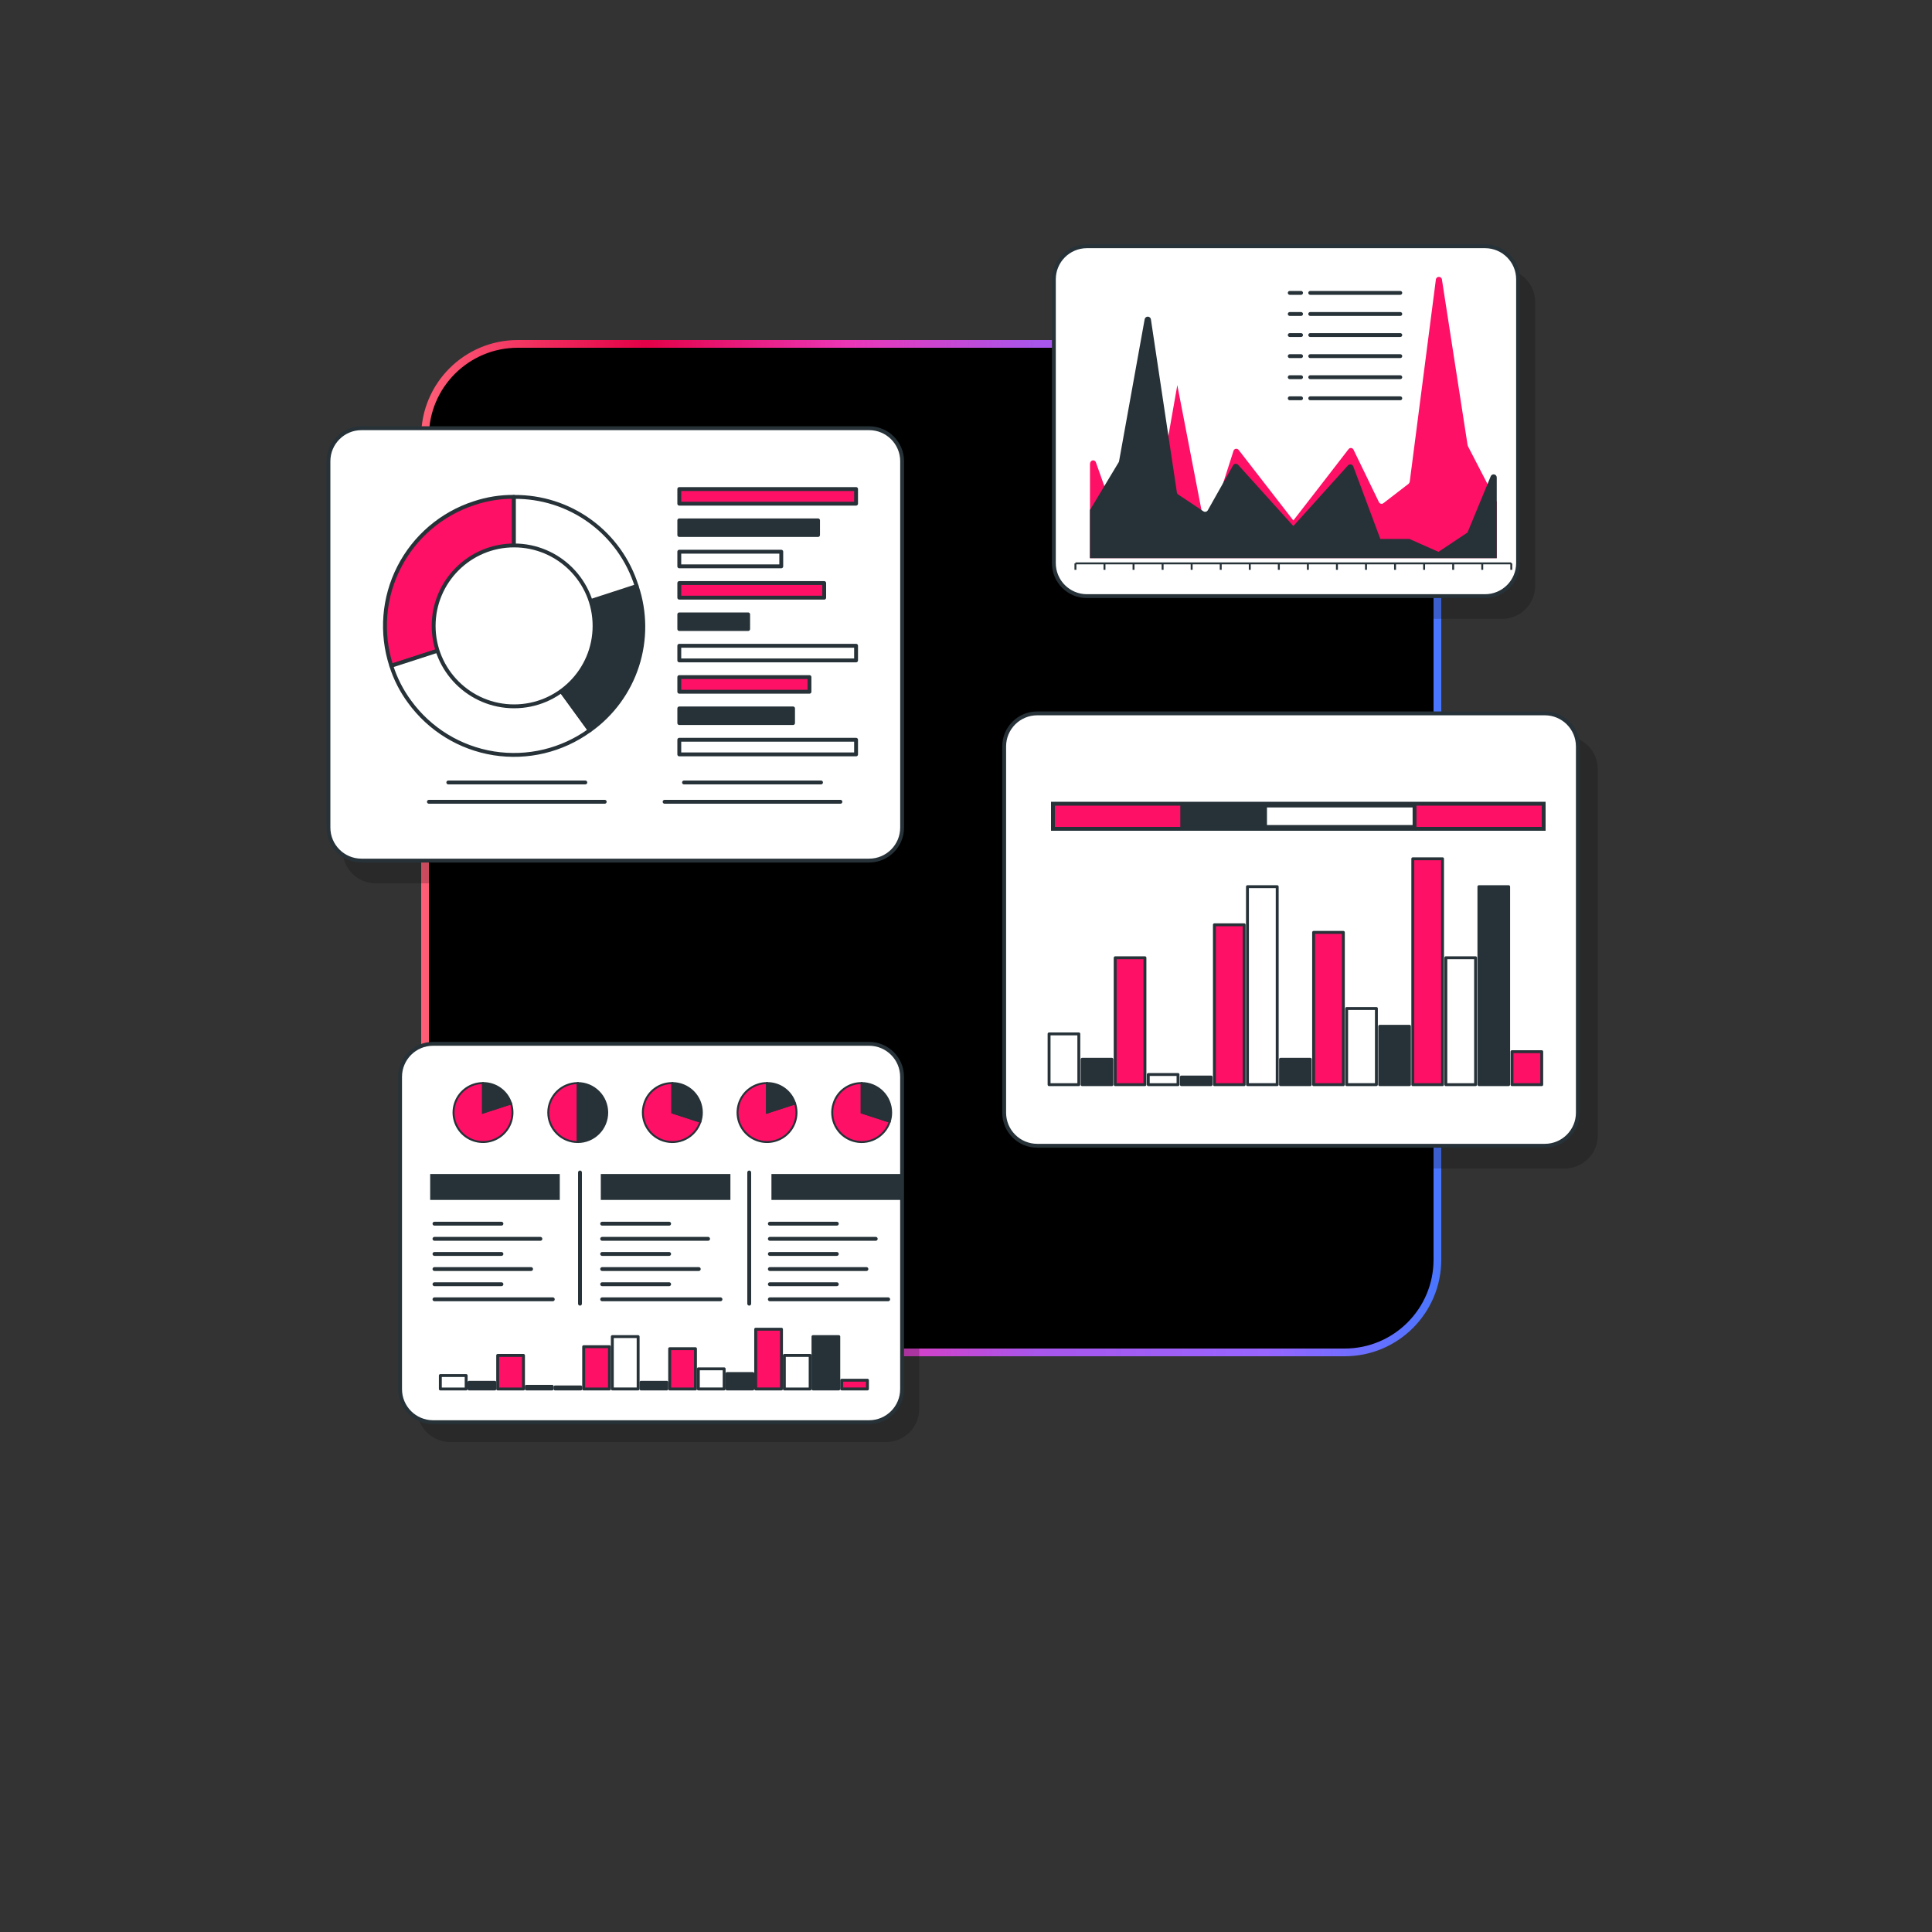 <svg width="500" height="500" viewBox="0 0 500 500" fill="none" xmlns="http://www.w3.org/2000/svg">
<rect x="0" y="0" width="500" height="500" fill="#333333" stroke="none"/>
<rect x="110" y="89" width="262" height="261" rx="24" fill="black" stroke="url(#paint0_linear_94_112)" stroke-width="2"/>
<path opacity="0.2" d="M228.6 116.71H97.23C92.508 116.71 88.68 120.538 88.68 125.26V220.06C88.68 224.782 92.508 228.61 97.23 228.61H228.6C233.322 228.61 237.15 224.782 237.15 220.06V125.26C237.15 120.538 233.322 116.71 228.6 116.71Z" fill="black"/>
<path d="M224.92 110.82H93.55C88.828 110.82 85 114.648 85 119.37V214.17C85 218.892 88.828 222.72 93.55 222.72H224.92C229.642 222.72 233.47 218.892 233.47 214.17V119.37C233.47 114.648 229.642 110.82 224.92 110.82Z" fill="white" stroke="#263238" stroke-linecap="round" stroke-linejoin="round"/>
<path d="M132.998 162L101.258 172.3C98.523 163.877 99.245 154.712 103.265 146.821C107.286 138.93 114.276 132.958 122.698 130.22C126.018 129.109 129.498 128.554 132.998 128.58V162Z" fill="#FD1065" stroke="#263238" stroke-linecap="round" stroke-linejoin="round"/>
<path d="M133.002 162L152.632 189C145.468 194.202 136.531 196.346 127.787 194.96C119.042 193.574 111.206 188.772 106.002 181.61C103.918 178.79 102.317 175.644 101.262 172.3L133.002 162Z" fill="white" stroke="#263238" stroke-linecap="round" stroke-linejoin="round"/>
<path d="M133 162L164.76 151.68C167.022 158.376 167.065 165.622 164.884 172.345C162.703 179.068 158.412 184.908 152.65 189L133 162Z" fill="#263238" stroke="#263238" stroke-linecap="round" stroke-linejoin="round"/>
<path d="M133 162V128.6C140.072 128.52 146.982 130.722 152.703 134.879C158.424 139.037 162.652 144.929 164.76 151.68L133 162Z" fill="white" stroke="#263238" stroke-linecap="round" stroke-linejoin="round"/>
<path d="M133.05 182.8C144.549 182.8 153.87 173.479 153.87 161.98C153.87 150.481 144.549 141.16 133.05 141.16C121.552 141.16 112.23 150.481 112.23 161.98C112.23 173.479 121.552 182.8 133.05 182.8Z" fill="white" stroke="#263238" stroke-linecap="round" stroke-linejoin="round"/>
<path d="M221.551 126.56H175.801V130.35H221.551V126.56Z" fill="#FD1065" stroke="#263238" stroke-linecap="round" stroke-linejoin="round"/>
<path d="M211.711 134.67H175.801V138.46H211.711V134.67Z" fill="#263238" stroke="#263238" stroke-linecap="round" stroke-linejoin="round"/>
<path d="M202.191 142.78H175.801V146.57H202.191V142.78Z" fill="white" stroke="#263238" stroke-linecap="round" stroke-linejoin="round"/>
<path d="M213.301 150.89H175.801V154.68H213.301V150.89Z" fill="#FD1065" stroke="#263238" stroke-linecap="round" stroke-linejoin="round"/>
<path d="M193.621 159H175.801V162.79H193.621V159Z" fill="#263238" stroke="#263238" stroke-linecap="round" stroke-linejoin="round"/>
<path d="M221.551 167.12H175.801V170.91H221.551V167.12Z" fill="white" stroke="#263238" stroke-linecap="round" stroke-linejoin="round"/>
<path d="M209.491 175.23H175.801V179.02H209.491V175.23Z" fill="#FD1065" stroke="#263238" stroke-linecap="round" stroke-linejoin="round"/>
<path d="M205.241 183.34H175.801V187.13H205.241V183.34Z" fill="#263238" stroke="#263238" stroke-linecap="round" stroke-linejoin="round"/>
<path d="M221.551 191.45H175.801V195.24H221.551V191.45Z" fill="white" stroke="#263238" stroke-linecap="round" stroke-linejoin="round"/>
<path d="M116.02 202.5H151.48" stroke="#263238" stroke-linecap="round" stroke-linejoin="round"/>
<path d="M111 207.5H156.5" stroke="#263238" stroke-linecap="round" stroke-linejoin="round"/>
<path d="M177.02 202.5H212.48" stroke="#263238" stroke-linecap="round" stroke-linejoin="round"/>
<path d="M172 207.5H217.5" stroke="#263238" stroke-linecap="round" stroke-linejoin="round"/>
<path opacity="0.2" d="M229.331 275.28H116.511C111.789 275.28 107.961 279.108 107.961 283.83V364.65C107.961 369.372 111.789 373.2 116.511 373.2H229.331C234.053 373.2 237.881 369.372 237.881 364.65V283.83C237.881 279.108 234.053 275.28 229.331 275.28Z" fill="black"/>
<path d="M224.909 270.14H112.089C107.367 270.14 103.539 273.968 103.539 278.69V359.51C103.539 364.232 107.367 368.06 112.089 368.06H224.909C229.631 368.06 233.459 364.232 233.459 359.51V278.69C233.459 273.968 229.631 270.14 224.909 270.14Z" fill="white" stroke="#263238" stroke-linecap="round" stroke-linejoin="round"/>
<path d="M112.441 316.69H129.771" stroke="#263238" stroke-linecap="round" stroke-linejoin="round"/>
<path d="M112.441 320.61H139.851" stroke="#263238" stroke-linecap="round" stroke-linejoin="round"/>
<path d="M112.441 324.52H129.771" stroke="#263238" stroke-linecap="round" stroke-linejoin="round"/>
<path d="M112.441 328.43H137.441" stroke="#263238" stroke-linecap="round" stroke-linejoin="round"/>
<path d="M112.441 332.35H129.771" stroke="#263238" stroke-linecap="round" stroke-linejoin="round"/>
<path d="M112.441 336.26H143.061" stroke="#263238" stroke-linecap="round" stroke-linejoin="round"/>
<path d="M155.84 316.69H173.17" stroke="#263238" stroke-linecap="round" stroke-linejoin="round"/>
<path d="M155.84 320.61H183.25" stroke="#263238" stroke-linecap="round" stroke-linejoin="round"/>
<path d="M155.84 324.52H173.17" stroke="#263238" stroke-linecap="round" stroke-linejoin="round"/>
<path d="M155.84 328.43H180.84" stroke="#263238" stroke-linecap="round" stroke-linejoin="round"/>
<path d="M155.84 332.35H173.17" stroke="#263238" stroke-linecap="round" stroke-linejoin="round"/>
<path d="M155.84 336.26H186.46" stroke="#263238" stroke-linecap="round" stroke-linejoin="round"/>
<path d="M199.238 316.69H216.568" stroke="#263238" stroke-linecap="round" stroke-linejoin="round"/>
<path d="M199.238 320.61H226.638" stroke="#263238" stroke-linecap="round" stroke-linejoin="round"/>
<path d="M199.238 324.52H216.568" stroke="#263238" stroke-linecap="round" stroke-linejoin="round"/>
<path d="M199.238 328.43H224.228" stroke="#263238" stroke-linecap="round" stroke-linejoin="round"/>
<path d="M199.238 332.35H216.568" stroke="#263238" stroke-linecap="round" stroke-linejoin="round"/>
<path d="M199.238 336.26H229.858" stroke="#263238" stroke-linecap="round" stroke-linejoin="round"/>
<path d="M144.868 303.83H111.328V310.54H144.868V303.83Z" fill="#263238"/>
<path d="M189.028 303.83H155.488V310.54H189.028V303.83Z" fill="#263238"/>
<path d="M233.188 303.83H199.648V310.54H233.188V303.83Z" fill="#263238"/>
<path d="M150.102 303.44V337.39" stroke="#263238" stroke-linecap="round" stroke-linejoin="round"/>
<path d="M193.898 303.44V337.39" stroke="#263238" stroke-linecap="round" stroke-linejoin="round"/>
<path d="M124.999 287.93L132.259 285.57C132.724 287.005 132.754 288.546 132.344 289.998C131.934 291.45 131.103 292.748 129.956 293.728C128.808 294.707 127.396 295.325 125.898 295.502C124.4 295.679 122.882 295.409 121.538 294.724C120.194 294.039 119.082 292.971 118.345 291.655C117.607 290.339 117.277 288.834 117.394 287.329C117.512 285.825 118.073 284.39 119.007 283.204C119.94 282.019 121.204 281.137 122.639 280.67C123.399 280.418 124.197 280.293 124.999 280.3V287.93Z" fill="#FD1065" stroke="#263238" stroke-width="0.5" stroke-miterlimit="10"/>
<path d="M125 287.93V280.3C126.616 280.28 128.195 280.782 129.503 281.732C130.811 282.681 131.778 284.027 132.26 285.57L125 287.93Z" fill="#263238" stroke="#263238" stroke-width="0.5" stroke-miterlimit="10"/>
<path d="M198.502 287.93L205.762 285.57C206.228 287.005 206.258 288.547 205.848 289.999C205.439 291.452 204.607 292.75 203.46 293.731C202.312 294.711 200.899 295.328 199.4 295.505C197.901 295.682 196.384 295.411 195.039 294.725C193.695 294.04 192.583 292.971 191.847 291.654C191.11 290.337 190.78 288.831 190.899 287.326C191.018 285.821 191.58 284.386 192.515 283.201C193.45 282.016 194.716 281.136 196.152 280.67C196.909 280.418 197.703 280.293 198.502 280.3V287.93Z" fill="#FD1065" stroke="#263238" stroke-width="0.5" stroke-miterlimit="10"/>
<path d="M198.5 287.93V280.3C200.116 280.279 201.697 280.78 203.005 281.73C204.313 282.68 205.279 284.026 205.76 285.57L198.5 287.93Z" fill="#263238" stroke="#263238" stroke-width="0.5" stroke-miterlimit="10"/>
<path d="M149.521 287.93V295.56C147.497 295.56 145.556 294.756 144.125 293.325C142.694 291.894 141.891 289.954 141.891 287.93C141.891 285.906 142.694 283.966 144.125 282.535C145.556 281.104 147.497 280.3 149.521 280.3V287.93Z" fill="#FD1065" stroke="#263238" stroke-width="0.5" stroke-miterlimit="10"/>
<path d="M149.52 287.93V280.3C151.543 280.3 153.484 281.104 154.915 282.535C156.346 283.966 157.15 285.906 157.15 287.93C157.15 289.954 156.346 291.894 154.915 293.325C153.484 294.756 151.543 295.56 149.52 295.56V287.93Z" fill="#263238" stroke="#263238" stroke-width="0.5" stroke-miterlimit="10"/>
<path d="M174.001 287.93L181.261 290.29C180.951 291.243 180.457 292.126 179.805 292.889C179.154 293.651 178.359 294.277 177.466 294.732C176.573 295.187 175.598 295.462 174.599 295.541C173.6 295.619 172.595 295.5 171.641 295.19C170.688 294.88 169.805 294.385 169.043 293.734C168.28 293.083 167.654 292.288 167.199 291.395C166.744 290.502 166.469 289.527 166.391 288.528C166.312 287.529 166.431 286.523 166.741 285.57C167.223 284.027 168.19 282.681 169.498 281.732C170.806 280.782 172.385 280.28 174.001 280.3V287.93Z" fill="#FD1065" stroke="#263238" stroke-width="0.5" stroke-miterlimit="10"/>
<path d="M174 287.93V280.3C175.003 280.299 175.996 280.495 176.923 280.878C177.85 281.261 178.692 281.823 179.402 282.531C180.111 283.24 180.674 284.081 181.058 285.008C181.442 285.934 181.64 286.927 181.64 287.93C181.644 288.732 181.516 289.53 181.26 290.29L174 287.93Z" fill="#263238" stroke="#263238" stroke-width="0.5" stroke-miterlimit="10"/>
<path d="M223.001 287.93L230.261 290.29C229.951 291.243 229.457 292.126 228.805 292.889C228.154 293.651 227.359 294.277 226.466 294.732C225.573 295.187 224.598 295.462 223.599 295.541C222.6 295.619 221.595 295.5 220.641 295.19C219.688 294.88 218.805 294.385 218.043 293.734C217.28 293.083 216.654 292.288 216.199 291.395C215.744 290.502 215.469 289.527 215.391 288.528C215.312 287.529 215.431 286.523 215.741 285.57C216.223 284.027 217.19 282.681 218.498 281.732C219.806 280.782 221.385 280.28 223.001 280.3V287.93Z" fill="#FD1065" stroke="#263238" stroke-width="0.5" stroke-miterlimit="10"/>
<path d="M223 287.93V280.3C224.002 280.299 224.995 280.495 225.921 280.878C226.848 281.261 227.689 281.823 228.398 282.532C229.107 283.241 229.669 284.082 230.052 285.009C230.435 285.935 230.631 286.928 230.63 287.93C230.637 288.732 230.512 289.529 230.26 290.29L223 287.93Z" fill="#263238" stroke="#263238" stroke-width="0.5" stroke-miterlimit="10"/>
<path d="M224.5 357.2H217.82V359.46H224.5V357.2Z" fill="#FD1065" stroke="#263238" stroke-width="0.75" stroke-linecap="round" stroke-linejoin="round"/>
<path d="M217.078 345.91H210.398V359.46H217.078V345.91Z" fill="#263238" stroke="#263238" stroke-width="0.75" stroke-linecap="round" stroke-linejoin="round"/>
<path d="M209.668 350.78H202.988V359.47H209.668V350.78Z" fill="white" stroke="#263238" stroke-width="0.75" stroke-linecap="round" stroke-linejoin="round"/>
<path d="M202.25 344H195.57V359.46H202.25V344Z" fill="#FD1065" stroke="#263238" stroke-width="0.75" stroke-linecap="round" stroke-linejoin="round"/>
<path d="M194.828 355.47H188.148V359.47H194.828V355.47Z" fill="#263238" stroke="#263238" stroke-width="0.75" stroke-linecap="round" stroke-linejoin="round"/>
<path d="M187.41 354.25H180.73V359.46H187.41V354.25Z" fill="white" stroke="#263238" stroke-width="0.75" stroke-linecap="round" stroke-linejoin="round"/>
<path d="M179.989 349.04H173.309V359.47H179.989V349.04Z" fill="#FD1065" stroke="#263238" stroke-width="0.75" stroke-linecap="round" stroke-linejoin="round"/>
<path d="M172.571 357.73H165.891V359.47H172.571V357.73Z" fill="#263238" stroke="#263238" stroke-width="0.75" stroke-linecap="round" stroke-linejoin="round"/>
<path d="M165.149 345.91H158.469V359.46H165.149V345.91Z" fill="white" stroke="#263238" stroke-width="0.75" stroke-linecap="round" stroke-linejoin="round"/>
<path d="M157.731 348.52H151.051V359.47H157.731V348.52Z" fill="#FD1065" stroke="#263238" stroke-width="0.75" stroke-linecap="round" stroke-linejoin="round"/>
<path d="M150.321 358.94H143.641V359.46H150.321V358.94Z" fill="#263238" stroke="#263238" stroke-width="0.75" stroke-linecap="round" stroke-linejoin="round"/>
<path d="M142.899 358.77H136.219V359.46H142.899V358.77Z" fill="white" stroke="#263238" stroke-width="0.75" stroke-linecap="round" stroke-linejoin="round"/>
<path d="M135.481 350.78H128.801V359.47H135.481V350.78Z" fill="#FD1065" stroke="#263238" stroke-width="0.75" stroke-linecap="round" stroke-linejoin="round"/>
<path d="M128.059 357.73H121.379V359.47H128.059V357.73Z" fill="#263238" stroke="#263238" stroke-width="0.75" stroke-linecap="round" stroke-linejoin="round"/>
<path d="M120.641 355.99H113.961V359.47H120.641V355.99Z" fill="white" stroke="#263238" stroke-width="0.75" stroke-linecap="round" stroke-linejoin="round"/>
<path opacity="0.2" d="M404.951 190.5H273.581C268.859 190.5 265.031 194.328 265.031 199.05V293.85C265.031 298.572 268.859 302.4 273.581 302.4H404.951C409.673 302.4 413.501 298.572 413.501 293.85V199.05C413.501 194.328 409.673 190.5 404.951 190.5Z" fill="black"/>
<path d="M399.799 184.62H268.429C263.707 184.62 259.879 188.448 259.879 193.17V287.97C259.879 292.692 263.707 296.52 268.429 296.52H399.799C404.521 296.52 408.349 292.692 408.349 287.97V193.17C408.349 188.448 404.521 184.62 399.799 184.62Z" fill="white" stroke="#263238" stroke-linecap="round" stroke-linejoin="round"/>
<path d="M399.001 272.17H391.301V280.71H399.001V272.17Z" fill="#FD1065" stroke="#263238" stroke-width="0.75" stroke-linecap="round" stroke-linejoin="round"/>
<path d="M390.438 229.47H382.738V280.7H390.438V229.47Z" fill="#263238" stroke="#263238" stroke-width="0.75" stroke-linecap="round" stroke-linejoin="round"/>
<path d="M381.88 247.87H374.18V280.71H381.88V247.87Z" fill="white" stroke="#263238" stroke-width="0.75" stroke-linecap="round" stroke-linejoin="round"/>
<path d="M373.329 222.25H365.629V280.71H373.329V222.25Z" fill="#FD1065" stroke="#263238" stroke-width="0.75" stroke-linecap="round" stroke-linejoin="round"/>
<path d="M364.77 265.6H357.07V280.71H364.77V265.6Z" fill="#263238" stroke="#263238" stroke-width="0.75" stroke-linecap="round" stroke-linejoin="round"/>
<path d="M356.212 261H348.512V280.7H356.212V261Z" fill="white" stroke="#263238" stroke-width="0.75" stroke-linecap="round" stroke-linejoin="round"/>
<path d="M347.661 241.3H339.961V280.71H347.661V241.3Z" fill="#FD1065" stroke="#263238" stroke-width="0.75" stroke-linecap="round" stroke-linejoin="round"/>
<path d="M339.098 274.14H331.398V280.71H339.098V274.14Z" fill="#263238" stroke="#263238" stroke-width="0.75" stroke-linecap="round" stroke-linejoin="round"/>
<path d="M330.54 229.47H322.84V280.7H330.54V229.47Z" fill="white" stroke="#263238" stroke-width="0.75" stroke-linecap="round" stroke-linejoin="round"/>
<path d="M321.989 239.33H314.289V280.71H321.989V239.33Z" fill="#FD1065" stroke="#263238" stroke-width="0.75" stroke-linecap="round" stroke-linejoin="round"/>
<path d="M313.43 278.73H305.73V280.7H313.43V278.73Z" fill="#263238" stroke="#263238" stroke-width="0.75" stroke-linecap="round" stroke-linejoin="round"/>
<path d="M304.872 278.08H297.172V280.71H304.872V278.08Z" fill="white" stroke="#263238" stroke-width="0.75" stroke-linecap="round" stroke-linejoin="round"/>
<path d="M296.309 247.87H288.609V280.71H296.309V247.87Z" fill="#FD1065" stroke="#263238" stroke-width="0.75" stroke-linecap="round" stroke-linejoin="round"/>
<path d="M287.759 274.14H280.059V280.71H287.759V274.14Z" fill="#263238" stroke="#263238" stroke-width="0.75" stroke-linecap="round" stroke-linejoin="round"/>
<path d="M279.2 267.57H271.5V280.71H279.2V267.57Z" fill="white" stroke="#263238" stroke-width="0.75" stroke-linecap="round" stroke-linejoin="round"/>
<path d="M399.5 208H272.5V214.5H399.5V208Z" fill="#FD1065" stroke="#263238" stroke-miterlimit="10"/>
<path d="M326.561 208.47H305.961V214.02H326.561V208.47Z" fill="#263238" stroke="#263238" stroke-miterlimit="10"/>
<path d="M366.081 208.47H327.391V214.02H366.081V208.47Z" fill="white" stroke="#263238" stroke-miterlimit="10"/>
<path opacity="0.2" d="M388.75 69.61H285.71C280.988 69.61 277.16 73.438 277.16 78.16V151.61C277.16 156.332 280.988 160.16 285.71 160.16H388.75C393.472 160.16 397.3 156.332 397.3 151.61V78.16C397.3 73.438 393.472 69.61 388.75 69.61Z" fill="black"/>
<path d="M384.328 63.73H281.288C276.566 63.73 272.738 67.558 272.738 72.28V145.73C272.738 150.452 276.566 154.28 281.288 154.28H384.328C389.05 154.28 392.878 150.452 392.878 145.73V72.28C392.878 67.558 389.05 63.73 384.328 63.73Z" fill="white" stroke="#263238" stroke-linecap="round" stroke-linejoin="round"/>
<path d="M278.32 145.8H391.12" stroke="#263238" stroke-width="0.5" stroke-miterlimit="10"/>
<path d="M278.32 145.8V147.47" stroke="#263238" stroke-width="0.5" stroke-miterlimit="10"/>
<path d="M285.84 145.8V147.47" stroke="#263238" stroke-width="0.5" stroke-miterlimit="10"/>
<path d="M293.359 145.8V147.47" stroke="#263238" stroke-width="0.5" stroke-miterlimit="10"/>
<path d="M300.879 145.8V147.47" stroke="#263238" stroke-width="0.5" stroke-miterlimit="10"/>
<path d="M308.398 145.8V147.47" stroke="#263238" stroke-width="0.5" stroke-miterlimit="10"/>
<path d="M315.922 145.8V147.47" stroke="#263238" stroke-width="0.5" stroke-miterlimit="10"/>
<path d="M323.441 145.8V147.47" stroke="#263238" stroke-width="0.5" stroke-miterlimit="10"/>
<path d="M330.961 145.8V147.47" stroke="#263238" stroke-width="0.5" stroke-miterlimit="10"/>
<path d="M338.48 145.8V147.47" stroke="#263238" stroke-width="0.5" stroke-miterlimit="10"/>
<path d="M346 145.8V147.47" stroke="#263238" stroke-width="0.5" stroke-miterlimit="10"/>
<path d="M353.52 145.8V147.47" stroke="#263238" stroke-width="0.5" stroke-miterlimit="10"/>
<path d="M361.039 145.8V147.47" stroke="#263238" stroke-width="0.5" stroke-miterlimit="10"/>
<path d="M368.559 145.8V147.47" stroke="#263238" stroke-width="0.5" stroke-miterlimit="10"/>
<path d="M376.078 145.8V147.47" stroke="#263238" stroke-width="0.5" stroke-miterlimit="10"/>
<path d="M383.602 145.8V147.47" stroke="#263238" stroke-width="0.5" stroke-miterlimit="10"/>
<path d="M391.121 145.8V147.47" stroke="#263238" stroke-width="0.5" stroke-miterlimit="10"/>
<path d="M282.078 144.44H387.358V129.89L379.908 115.49C379.86 115.389 379.826 115.281 379.808 115.17L373.188 72.46C373.188 72.248 373.104 72.044 372.954 71.894C372.804 71.744 372.6 71.66 372.388 71.66C372.176 71.66 371.972 71.744 371.822 71.894C371.672 72.044 371.588 72.248 371.588 72.46L364.848 124.6C364.816 124.85 364.691 125.078 364.498 125.24L358.008 130.24C357.915 130.31 357.806 130.357 357.692 130.378C357.577 130.399 357.459 130.393 357.347 130.361C357.235 130.329 357.131 130.272 357.045 130.194C356.958 130.115 356.891 130.018 356.848 129.91L350.308 116.42C350.26 116.293 350.178 116.182 350.072 116.098C349.965 116.015 349.838 115.961 349.704 115.944C349.57 115.926 349.433 115.945 349.309 115.999C349.184 116.053 349.077 116.14 348.998 116.25L342.238 125L334.718 134.7L327.198 125L320.568 116.45C320.481 116.331 320.361 116.239 320.223 116.187C320.085 116.134 319.934 116.123 319.79 116.155C319.646 116.187 319.514 116.26 319.41 116.366C319.307 116.472 319.237 116.605 319.208 116.75L312.208 138.58L304.688 99.67L297.168 142.46L289.648 136.64L283.648 119.74C283.308 118.74 282.088 119.06 282.088 120.1L282.078 144.44Z" fill="#FD1065"/>
<path d="M387.358 144.47H282.078V132L289.518 119.62C289.57 119.534 289.604 119.439 289.618 119.34L296.238 82.61C296.274 82.423 296.375 82.255 296.521 82.133C296.668 82.012 296.853 81.946 297.043 81.946C297.234 81.946 297.418 82.012 297.565 82.133C297.712 82.255 297.812 82.423 297.848 82.61L304.578 127.45C304.621 127.674 304.75 127.871 304.938 128L311.428 132.32C311.521 132.382 311.626 132.425 311.737 132.445C311.847 132.464 311.961 132.461 312.07 132.435C312.179 132.408 312.281 132.36 312.37 132.292C312.46 132.224 312.534 132.138 312.588 132.04L319.118 120.44C319.182 120.328 319.271 120.232 319.378 120.162C319.486 120.091 319.609 120.047 319.737 120.033C319.865 120.02 319.995 120.037 320.115 120.083C320.235 120.129 320.342 120.204 320.428 120.3L327.198 127.8L334.718 136.14L342.238 127.8L348.858 120.45C348.952 120.347 349.072 120.27 349.204 120.226C349.337 120.182 349.478 120.172 349.616 120.198C349.753 120.224 349.881 120.285 349.988 120.375C350.095 120.464 350.178 120.58 350.228 120.71L357.228 139.48H364.748L372.268 142.82L379.788 137.82L385.788 123.29C385.855 123.109 385.983 122.957 386.152 122.862C386.32 122.768 386.516 122.736 386.706 122.774C386.895 122.811 387.065 122.915 387.184 123.066C387.304 123.218 387.366 123.407 387.358 123.6V144.47Z" fill="#263238"/>
<path d="M339.09 75.8H362.39" stroke="#263238" stroke-linecap="round" stroke-linejoin="round"/>
<path d="M339.09 81.26H362.39" stroke="#263238" stroke-linecap="round" stroke-linejoin="round"/>
<path d="M339.09 86.71H362.39" stroke="#263238" stroke-linecap="round" stroke-linejoin="round"/>
<path d="M339.09 92.17H362.39" stroke="#263238" stroke-linecap="round" stroke-linejoin="round"/>
<path d="M339.09 97.62H362.39" stroke="#263238" stroke-linecap="round" stroke-linejoin="round"/>
<path d="M339.09 103.08H362.39" stroke="#263238" stroke-linecap="round" stroke-linejoin="round"/>
<path d="M333.789 75.8H336.709" stroke="#263238" stroke-linecap="round" stroke-linejoin="round"/>
<path d="M333.789 81.26H336.709" stroke="#263238" stroke-linecap="round" stroke-linejoin="round"/>
<path d="M333.789 86.71H336.709" stroke="#263238" stroke-linecap="round" stroke-linejoin="round"/>
<path d="M333.789 92.17H336.709" stroke="#263238" stroke-linecap="round" stroke-linejoin="round"/>
<path d="M333.789 97.62H336.709" stroke="#263238" stroke-linecap="round" stroke-linejoin="round"/>
<path d="M333.789 103.08H336.709" stroke="#263238" stroke-linecap="round" stroke-linejoin="round"/>
<defs>
<linearGradient id="paint0_linear_94_112" x1="109" y1="219.5" x2="373" y2="219.5" gradientUnits="userSpaceOnUse">
<stop stop-color="#FF5F77"/>
<stop offset="0.219" stop-color="#E30147"/>
<stop offset="0.417" stop-color="#EC36B6"/>
<stop offset="0.604" stop-color="#A856EB"/>
<stop offset="0.828" stop-color="#9865FF"/>
<stop offset="1" stop-color="#4876FF"/>
</linearGradient>
</defs>
</svg>
